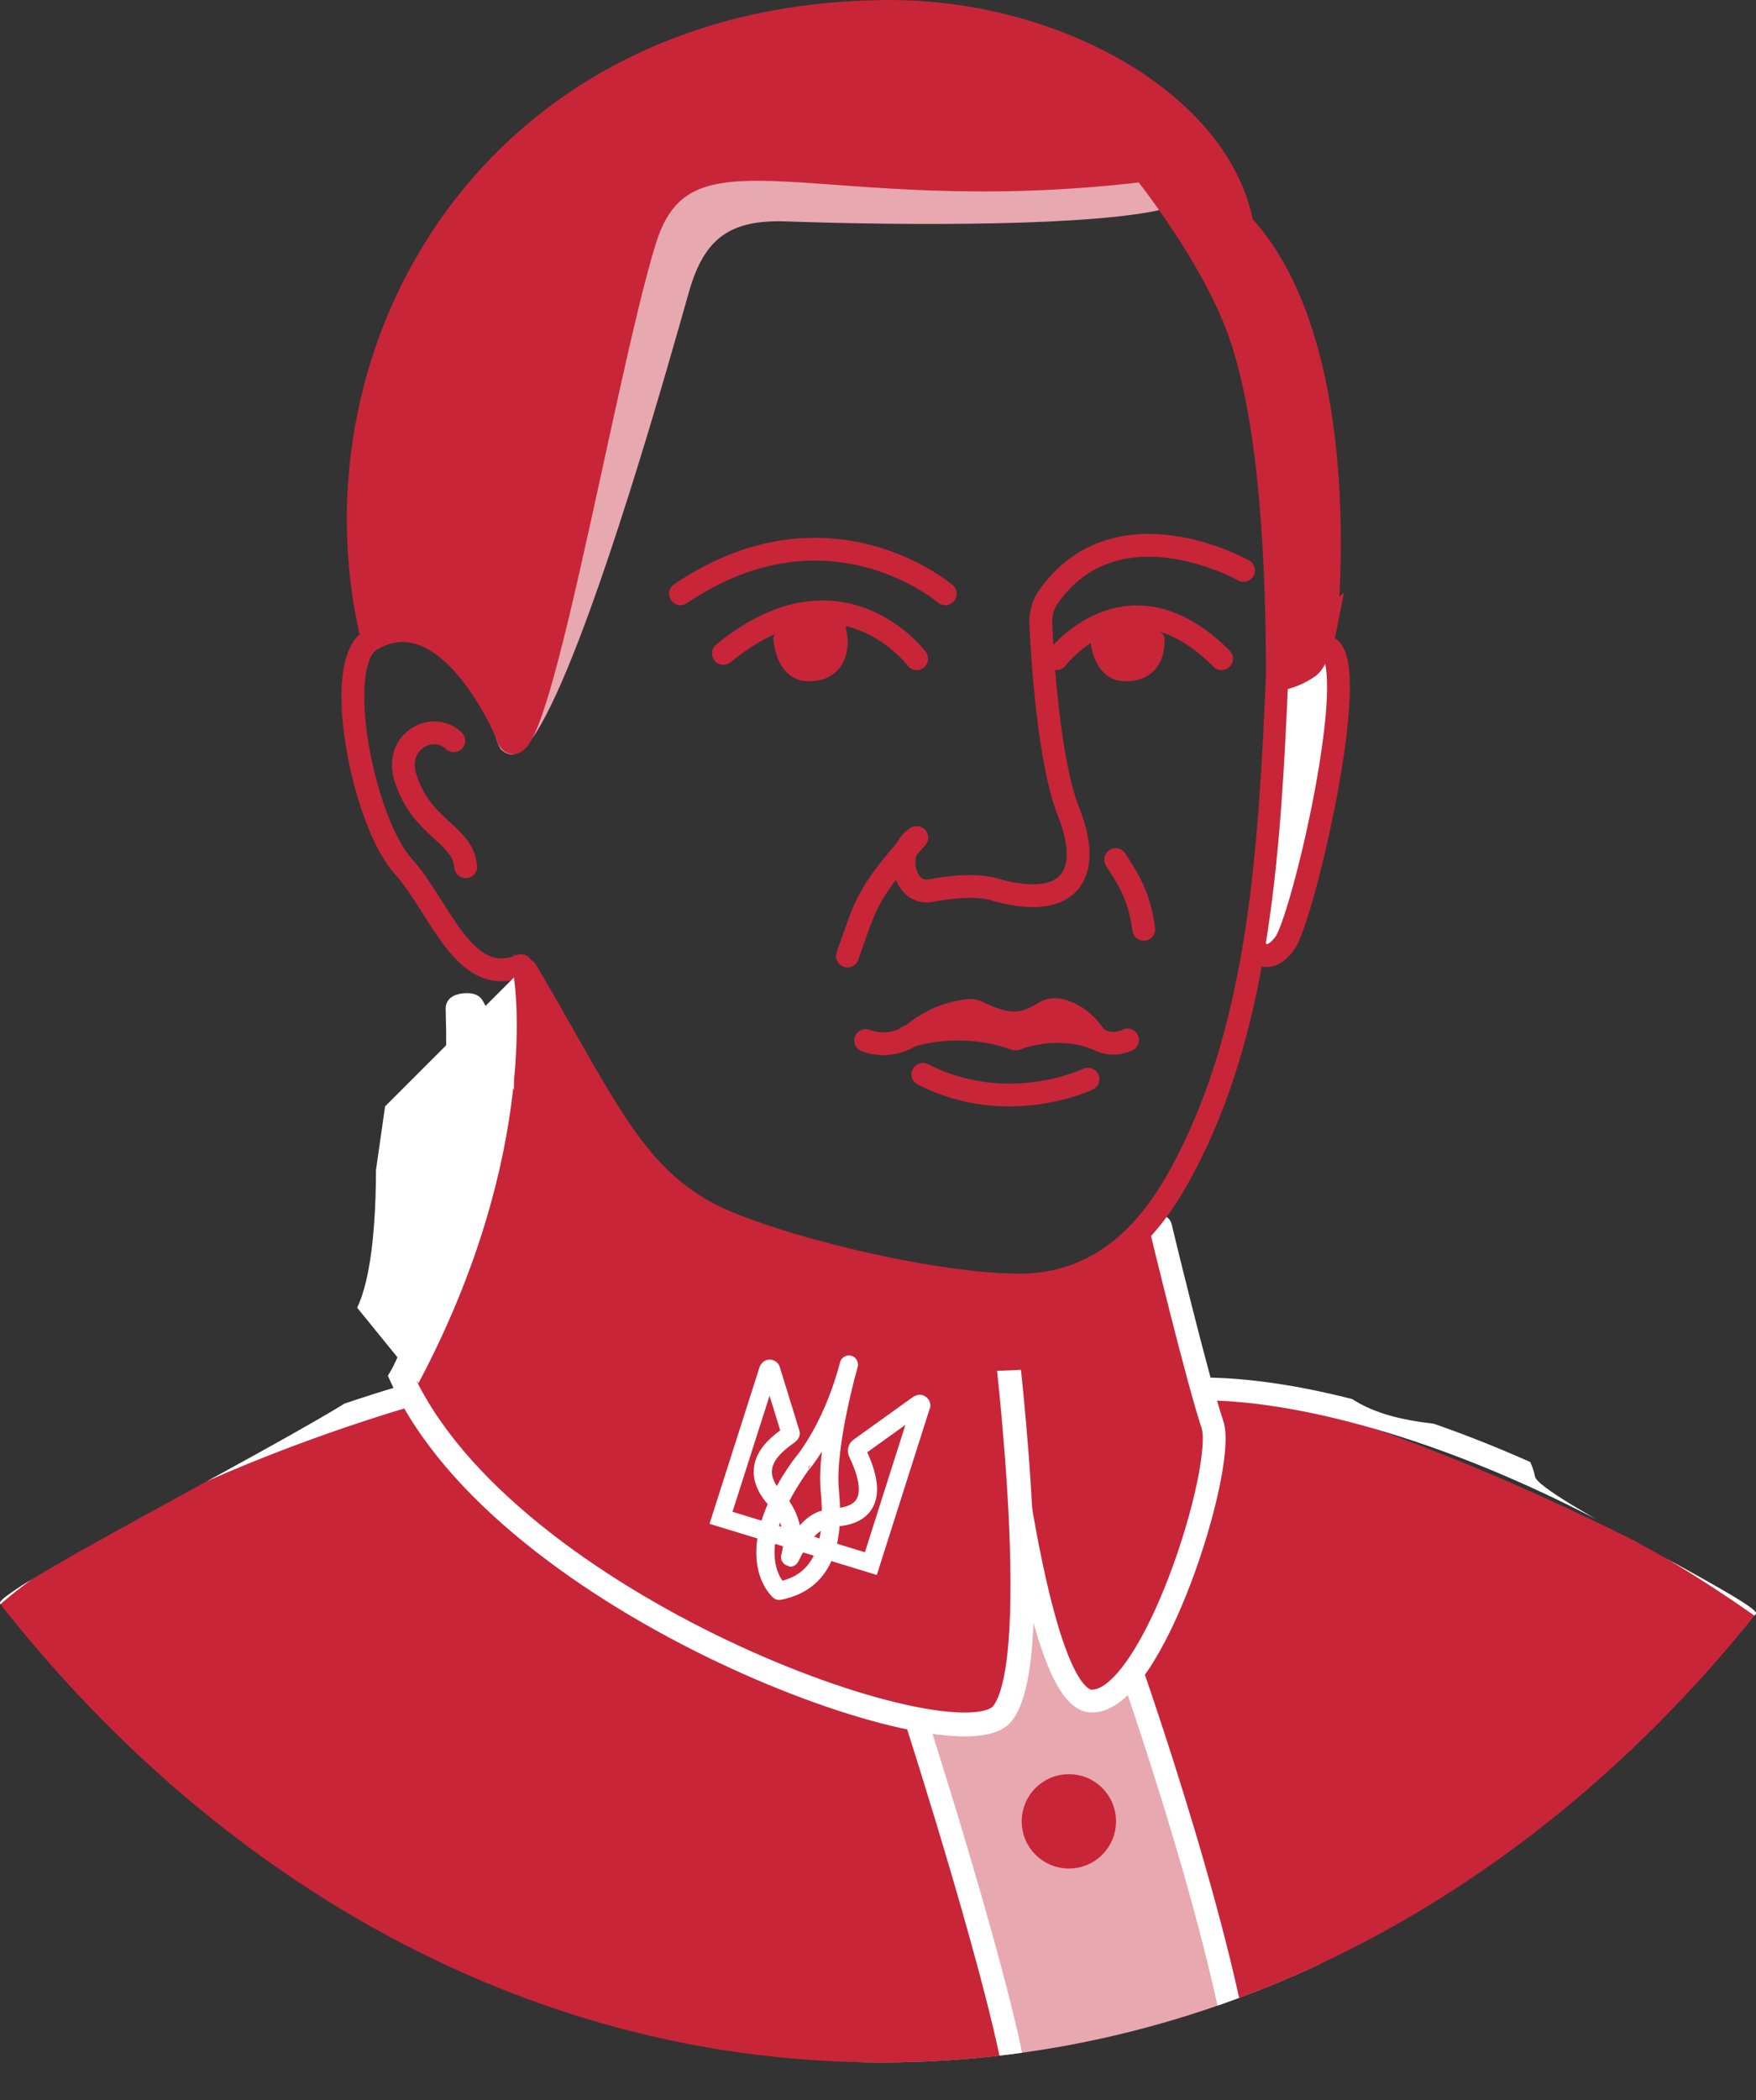 <?xml version="1.0" encoding="utf-8"?>
<!-- Generator: Adobe Illustrator 21.0.0, SVG Export Plug-In . SVG Version: 6.00 Build 0)  -->
<svg version="1.1" id="Слой_1" xmlns="http://www.w3.org/2000/svg" xmlns:xlink="http://www.w3.org/1999/xlink" x="0px" y="0px"
	 viewBox="0 0 368 440" style="enable-background:new 0 0 368 434.5;" xml:space="preserve">
<rect x="0" y="0" width="368" height="440" fill="#333333" stroke="none"/>
<style type="text/css">
	.st0{clip-path:url(#SVGID_2_);}
	.st1{fill:#E8A8AF;}
	.st2{fill:#C82539;}
	.st3{fill:none;stroke:#C82539;stroke-width:2.87;stroke-linecap:round;stroke-miterlimit:10;}
	.st4{fill:none;stroke:#C82539;stroke-width:4.78;stroke-linecap:round;stroke-miterlimit:10;}
	.st5{fill:#FFFFFF;stroke:#C82539;stroke-width:4.78;stroke-linecap:round;stroke-miterlimit:10;}
	.st6{fill:#C82539;stroke:#C82539;stroke-width:4.78;stroke-miterlimit:10;}
	.st7{fill:none;stroke:#FFFFFF;stroke-width:4.78;stroke-linecap:round;stroke-miterlimit:10;}
	.st8{fill:none;stroke:#C82539;stroke-width:4.7;stroke-linecap:round;stroke-miterlimit:10;}
	.st9{fill:none;stroke:#FFFFFF;stroke-width:5;stroke-linecap:round;stroke-miterlimit:10;}
	.st10{fill:#C82539;stroke:#C82539;stroke-width:5;stroke-miterlimit:10;}
	.st11{fill:#FFFFFF;}
	.st12{fill:none;stroke:#FFFFFF;stroke-width:3.82;stroke-linecap:round;stroke-miterlimit:10;}
	.st13{fill:none;stroke:#FFFFFF;stroke-width:3.82;stroke-linecap:round;stroke-linejoin:round;}
</style>
<title>Yoy_petlyra</title>
<g id="Слой_2">
	<g id="Слой_1-2">
		<g>
			<defs>
				<path id="SVGID_1_" d="M268.4,251c0,69.1,48.3,34.3,53.3,58.4c0.9,4.1,47.8,26.9,46.3,28.7c-46.4,58-111.3,94-183.1,94
					C112.1,432.2,46.5,395.2,0,336c-2.1-2.7,80.2-43.9,78.2-46.6c-39.9-54.6,0.6,33.5,0.6-45.2c0-45.7-31.2-122.4-16.5-161.4
					C102.5-24.1,87.9-1.8,191.1-1.8s60.1,0.3,100.3,107.2C306.1,144.4,268.4,205.2,268.4,251z"/>
			</defs>
			<clipPath id="SVGID_2_">
				<use xlink:href="#SVGID_1_"  style="overflow:visible;"/>
			</clipPath>
			<g class="st0">
				<path class="st1" d="M160.4,273.9l67.2,7.9l53,140c0,0-29.3,45-91.1,16.5S160.4,273.9,160.4,273.9z"/>
				<path class="st1" d="M244.3,43.7c-14.4,3.7-53.3,3.6-79.2,2.7c-12.1-0.5-17.5,3.5-20.7,14.7s-19.8,71.1-31.1,90.8
					c-3.7,6.4-5.8,7.1-8.1,5.3c-3.4-2.6-7.3-44.7-7.3-44.7l18.2-44.1L135.7,33l17.2-5.8l36,5.8l28.3-3l20.2,1l8.3,8.5
					c0.1,0.1,0.1,0.3-0.1,0.4c0,0,0,0,0,0C245.6,39.9,245.5,43.4,244.3,43.7z"/>
				<path class="st2" d="M250.5,290c32.1,1.7,115,40.7,134.1,58.7c9.2,8.7-6,26-42,51c-35.1,24.4-82,43-82,43
					c-1.9-24.9-25.6-96-25.6-96l15.5-27.5L250.5,290z"/>
				<path class="st2" d="M192.4,362.3c0,0,18,56.4,20.3,75.5c0,0-65.7,8.1-128-18c-54.9-23.1-103.2-63.2-103.2-63.2l14.9-16.7
					c19.6-25.5,94.2-47.1,94.2-47.1s26.2,36,52.2,50.1C158.5,351.2,175.1,357.8,192.4,362.3z"/>
				<path class="st3" d="M163.5,133.8c0,0,0.4,7.4,5.8,7.5s7.1-3.7,6.9-7.5l-0.6-3.6"/>
				<path class="st3" d="M229.9,133.8c0,0,0.4,7.4,5.8,7.5s7.1-3.7,6.9-7.5"/>
				<path class="st4" d="M260.6,119.5c0,0-26.6-15-41,5.7c-1,1.5-1.5,3.3-1.5,5.1c0.3,7.4,1.7,29.3,5.8,39.7
					c5.1,12.7,0.8,20.8-15,16.5c0,0-4.2-1.8-13.8,0.1c-5.8,1.1-7.7-8.4-3-11.1"/>
				<path class="st4" d="M192.1,138c0,0-15.9-21.3-40.5-1.1"/>
				<path class="st4" d="M221.4,138c0,0,14.9-19.7,34.6,0"/>
				<path class="st4" d="M198.1,124.4c0,0-24.5-21-55.5,0"/>
				<path class="st4" d="M232.4,176.7"/>
				<path class="st2" d="M230.5,136.9c0-3,2.5-5.5,5.5-5.5l0,0c3,0,6.5,1.6,6.5,4.7s-3.5,6.4-6.5,6.4
					C233,142.4,230.5,139.9,230.5,136.9L230.5,136.9z"/>
				<circle class="st2" cx="169.9" cy="133.6" r="6.7"/>
				<path class="st2" d="M243.2,133.8c0,3.2-3.5,5.7-6.7,5.7c-3.2,0-5.7-2.6-5.7-5.7s2.6-5.7,5.7-5.7
					C239.7,128,243.2,130.6,243.2,133.8z"/>
				<path class="st4" d="M236.3,217.9c-1.5,0.7-3.2,0.9-4.9,0.4c-0.9-0.3-1.7-0.9-2.3-1.7c-1.6-2.3-3.8-4-6.4-4.8
					c-1.4-0.5-2.9-0.3-4.1,0.5c-4.3,2.7-7.6,2.7-13.4-0.1c-0.9-0.5-1.9-0.6-2.9-0.4c-3.7,0.5-7.2,2-10.1,4.2c-3,2.6-7.1,3.4-10.8,2"
					/>
				<path class="st5" d="M269.2,140.3c0,0,4.5-7.1,9.2-4.6c7,3.8-5.4,57-9.2,62c-3.5,4.6-5.7,1.5-5.7,1.5"/>
				<path class="st4" d="M228,226.1c0,0-16.7,8.1-34.6-1"/>
				<path class="st4" d="M95.1,155.2c-4.3-4.2-12.4,0-10.2,7.5c3.3,11,12.1,11.9,12.7,18.9"/>
				<path class="st4" d="M190.2,217.2c7.3-2.3,15.2-2.1,22.4,0.4c0.2,0.1,0.4,0.1,0.5,0c1.5-0.6,9.8-3.3,17.8,0.5"/>
				<path class="st6" d="M239.7,35.7c0,0,14,17.4,19.8,33.3s8.2,41.2,8.2,73.4c2.4-0.4,4.6-1.3,6.6-2.7c2.2-1.7,3.5-8.3,3.5-8.3
					S287.5,44.4,239.7,35.7z"/>
				<path class="st4" d="M192.1,175.5c-10.8,12.1-10.6,13.9-14.5,24.8"/>
				<path class="st4" d="M233.8,180.1c2.5,3.9,4.9,7.3,5.9,14.6"/>
				<path class="st7" d="M90.3,291c0,0-93,24.6-108.8,65.5"/>
				<path class="st7" d="M192.1,360.7c0,0,18.8,58.5,21.1,77.6"/>
				<path class="st7" d="M236.3,347.7c0,0,22.9,64.5,24.9,95.5"/>
				<path class="st7" d="M396.2,358.3C349.4,315.6,288,291,251.8,291"/>
				<circle class="st6" cx="224" cy="381.6" r="7.5"/>
				<path class="st2" d="M208.7,268.8c0,0,18.1,4.8,32.9-13.7c0,0,9.2,39,13.1,47.2s-16.4,51-25.8,54.8S208.7,268.8,208.7,268.8z"/>
				<path class="st6" d="M239.7,35.7c0,0,22.8,23.4,20.7,11.8c-4.5-25.8-39-45.1-73.8-45.1C105.8,2.4,65,69.5,77.2,130.2
					c0,0,23.9-1.7,28.5,21.8c4.6,23.4,20.6-73.4,29.5-101.8C143.9,22.6,171.4,43.9,239.7,35.7z"/>
				<line class="st4" x1="110.2" y1="236.3" x2="109.9" y2="205.1"/>
				<path class="st4" d="M106.1,153.5c0,0-12.2-29.1-28.4-19.4c-8.2,4.9-1.6,38.1,6.8,47.4c7.8,8.6,12.7,25.8,24.7,20.8"/>
				<path class="st7" d="M243.2,257c0,0,7.6,31.6,10.9,41.5c2.9,8.7-12.5,58.3-25.4,57.9c-12.6-0.4-19.9-78.7-19.9-78.7"/>
				<path class="st8" d="M267.6,142.7c-1.5,34.3-3.6,70.2-18.2,99.4c-4.5,8.9-14.1,27.2-36,27.1c-19.4-0.1-53.2-8.8-64.8-14.9
					c-16.2-8.5-22.2-23.7-38.3-51"/>
				<path class="st2" d="M210,274.4c0,0,9.6,73.3,0,84.7s-104.3-22.7-125.9-70.7c0,0,18.6-19.9,11.8-77.2c-0.1-0.6,2.8-0.9,3.1-0.3
					C105.7,224.1,140.7,274.4,210,274.4z"/>
				<path class="st9" d="M210,274.4c0,0,9.6,73.3,0,84.7s-104.3-22.7-125.9-70.7c0,0,13.3-22.3,11.8-77.2c0-0.6,2.8-0.9,3.1-0.3
					C105.7,224.1,140.7,274.4,210,274.4z"/>
				<path class="st10" d="M110.2,208.3v21c0,0,39,61,106,55c0,0,10,2,24-14l-2-9l-8,10h-34l-30-8l-17-8l-13-9l-17-24L110.2,208.3z"
					/>
				<path class="st11" d="M107.7,204.8c0,0,6,36-20,85l-13-16l6-42L107.7,204.8z"/>
				<path class="st12" d="M175.3,317.9c10.4-0.8,5.7-10.7,4.4-13.5c-0.2-0.5-0.1-1,0.4-1.3l12.4-8.9c0.2-0.1,0.4-0.1,0.5,0.1
					c0.1,0.1,0.1,0.2,0,0.3l-10.5,33l-31.4-9.6L161,287c0.1-0.2,0.3-0.3,0.4-0.2c0.1,0,0.2,0.1,0.2,0.2c1,3.2,3.9,12.7,4.1,13.3
					s-10.8,5.5-3.1,13.9"/>
				<path class="st13" d="M177.9,285.9c0,0-4.9,17.1-4,26.4s-0.3,19-10.6,21c0,0-8.8-7.4,4.3-26
					C167.6,307.2,174.1,300.3,177.9,285.9z"/>
				<path class="st12" d="M162.6,314.1c3,3.1,4.1,7.5,3.1,11.7c-0.9,3,2.5-7.4,8-7.6"/>
			</g>
		</g>
	</g>
</g>
</svg>
